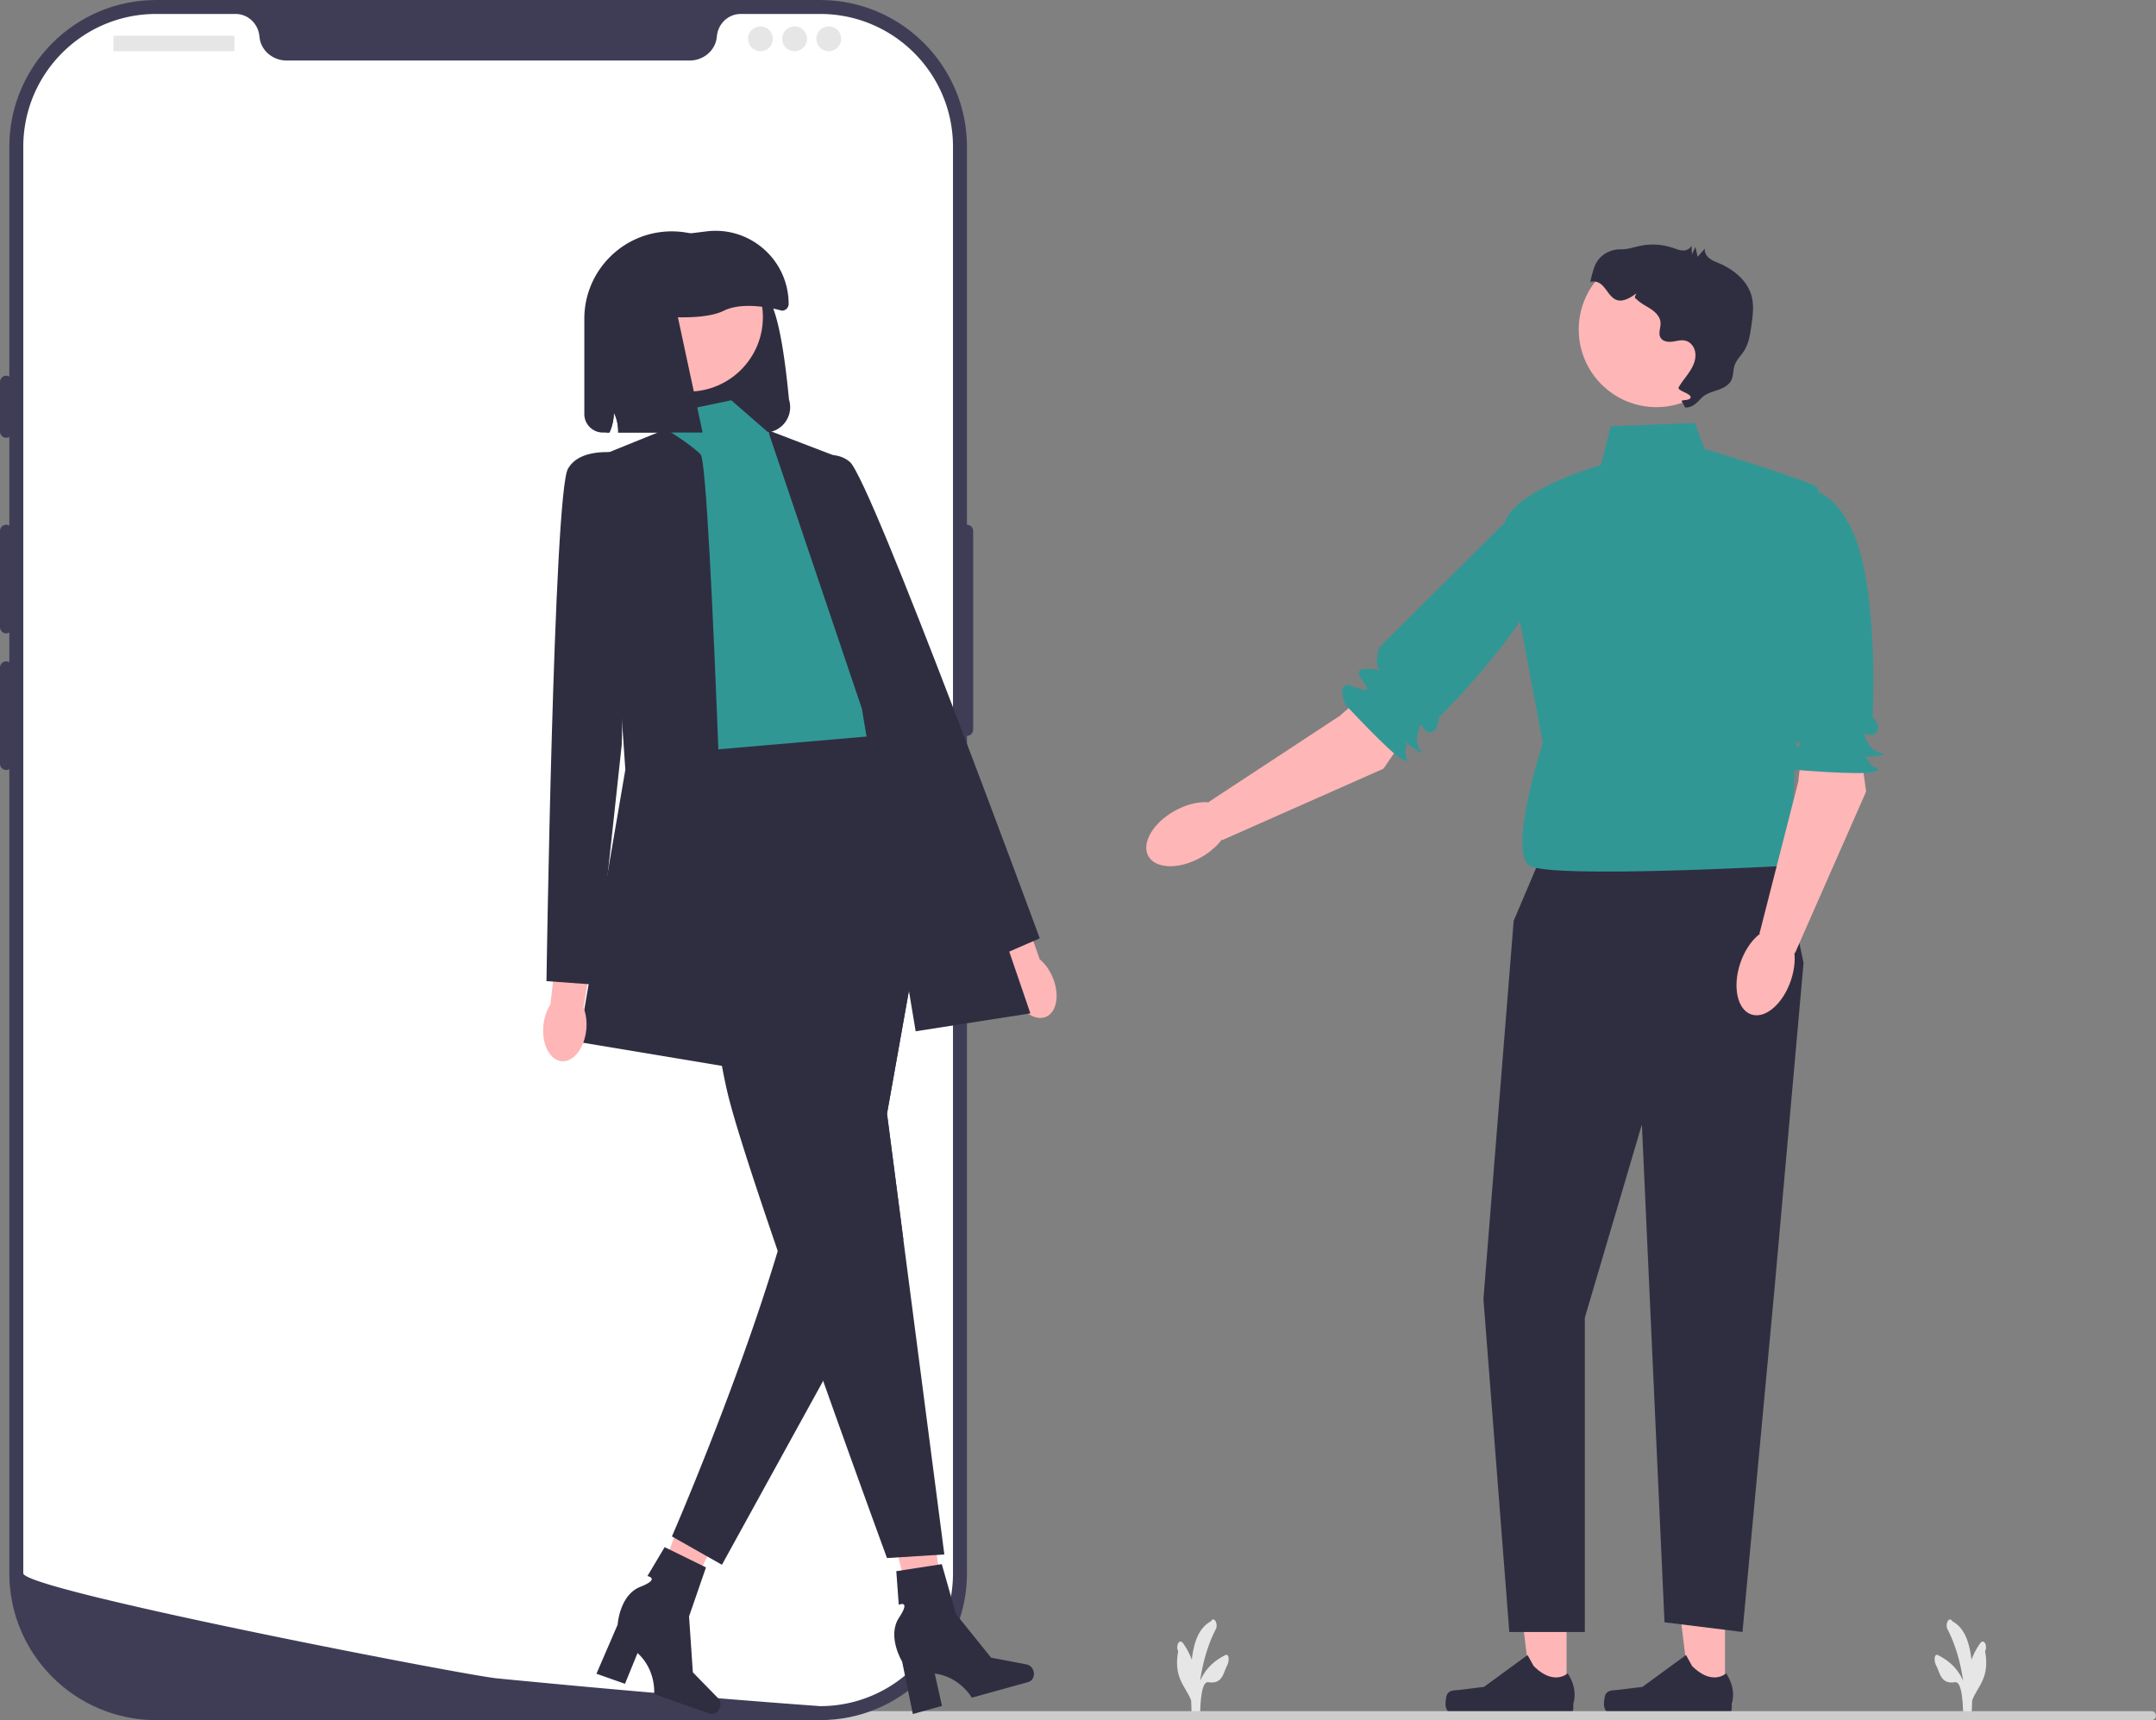 <svg xmlns="http://www.w3.org/2000/svg" viewBox="0 0 572.862 457.176">
  <rect x="0" y="0" width="572.862" height="457.176" fill="#808080" stroke="none"/>
  <path fill="#ffb6b6" d="m458.343 450.533-9.26-.001-4.405-35.717 13.667.001-.002 35.717z"/>
  <path d="M426.617 450.323c-.288.486-.44 2.053-.44 2.618a3.143 3.143 0 0 0 3.143 3.142h28.677c1.184 0 2.144-.96 2.144-2.144v-1.194s1.418-3.588-1.503-8.01c0 0-3.63 3.462-9.054-1.962l-1.6-2.897-11.578 8.468-6.417.79c-1.405.172-2.65-.027-3.372 1.19Z" fill="#2f2e41"/>
  <path fill="#ffb6b6" d="m416.242 450.533-9.26-.001-4.405-35.717 13.667.001-.002 35.717z"/>
  <path d="M384.517 450.323c-.289.486-.44 2.053-.44 2.618a3.143 3.143 0 0 0 3.142 3.142h28.677c1.184 0 2.144-.96 2.144-2.144v-1.194s1.418-3.588-1.502-8.01c0 0-3.63 3.462-9.055-1.962l-1.6-2.897-11.578 8.468-6.417.79c-1.404.172-2.65-.027-3.371 1.19Zm88.686-222.78-64.44 1.718-6.57 15.466-8.037 100.526 6.874 88.498h20.066v-83.525l15.161-51.369 6.014 132.317 20.716 2.577 8.497-91.075 7.733-86.779-6.014-28.354z" fill="#2f2e41"/>
  <path d="m450.309 112.41-22.34.86-2.577 10.31s-27.495 7.732-25.776 18.043 10.31 55.848 10.31 55.848-9.451 29.213-3.437 32.65 67.992 0 67.992 0 5.04-12.889 2.463-14.607 7.733-84.202 6.014-85.92c-1.718-1.718-30.072-10.31-30.072-10.31l-2.577-6.874Z" fill="#319795"/>
  <path fill="#ffb6b6" d="m494.128 198.33 1.718 12.029-18.902 42.96-9.451-5.155 10.31-40.383 1.719-15.465 14.606 6.014z"/>
  <path d="M476.085 130.453s9.45-4.296 16.325 11.17c6.873 15.465 5.155 48.974 5.155 48.974s2.577 2.578.859 4.296-4.984-2.325-1.718 3.14c1.718 2.875 6.873 2.015 1.718 2.875-5.155.859-3.349-1.542-1.718 1.718.859 1.718 4.296 1.718.859 2.578-3.437.859-20.73-.616-20.73-.616s-5.905-2.821-2.469-4.54 5.156-2.056 3.437-2.746c-1.718-.69-6.014-.69-3.437-3.268s4.296-2.578 2.578-2.578-3.652-4.14-3.652-4.14l2.793-56.863Z" fill="#319795"/>
  <ellipse cx="469.13" cy="258.278" rx="11.964" ry="7.103" transform="rotate(-71.527 469.13 258.278)" fill="#ffb6b6"/>
  <path fill="#ffb6b6" d="m374.436 194.26-6.835 10.047-42.913 19.008-3.51-10.177 34.827-22.893 11.69-10.27 6.741 14.285z"/>
  <path d="M406.837 131.946s9.879 3.194 4.537 19.253c-5.34 16.06-29.188 39.663-29.188 39.663s.168 3.641-2.26 3.753-2.116-5.076-3.385 1.162c-.667 3.282 3.721 6.121-.667 3.282-4.388-2.838-1.436-3.395-2.428.112-.523 1.85 2.017 4.165-1.102 2.484-3.118-1.68-14.903-14.422-14.903-14.422s-2.463-6.064 1.235-5.018 5.195 1.954 4.39.286c-.805-1.668-3.98-4.562-.338-4.73s4.911.99 3.642-.168.09-5.52.09-5.52l40.377-40.137Z" fill="#319795"/>
  <ellipse cx="315.573" cy="221.715" rx="11.964" ry="7.103" transform="rotate(-29.168 315.573 221.715)" fill="#ffb6b6"/>
  <circle cx="440.113" cy="87.576" r="20.634" fill="#ffb6b6"/>
  <path d="M423.631 70.98c1.05-2.979 3.963-4.785 7.12-4.715.134.003.267.002.4-.003 1.59-.065 3.115-.608 4.674-.927a16.794 16.794 0 0 1 8.773.57c.872.299 1.744.676 2.666.676.922 0 1.926-.505 2.15-1.4l.16 2.428.9-1.964.6 2.612L453 66.074c-.172.962.39 1.932 1.149 2.547.76.615 1.697.955 2.596 1.338 3.881 1.655 7.525 4.584 8.644 8.652.706 2.57.337 5.297-.038 7.936-.33 2.334-.69 4.747-1.959 6.733-.812 1.273-1.984 2.345-2.48 3.772-.46 1.33-.286 2.853-.942 4.099-.66 1.25-2.02 1.959-3.352 2.434-1.332.476-2.748.812-3.895 1.64-1.147.827-2.478 3.21-4.977 3.082l-.806-1.516c-.83-.676 2.24-.14 2.272-1.21.032-1.07-3.694-1.73-3.166-2.66.81-1.428 1.906-2.67 2.819-4.035 1.067-1.595 1.906-3.459 1.538-5.406a3.934 3.934 0 0 0-1.038-2.023c-1.556-1.586-3.292-.889-4.979-.662-1.162.156-2.55-.024-3.154-1.03-.706-1.177.08-2.674-.016-4.043-.102-1.45-1.2-2.64-2.397-3.467-1.196-.827-2.554-1.43-3.63-2.408s-.906-.47-.437-1.847c-8 6-6.818-4.36-12.188-3.065a27.241 27.241 0 0 1 1.068-3.956Z" fill="#2f2e41"/>
  <path d="M325.504 439.923c-2.102 1.099-4.206 2.585-5.8 5.215a14.62 14.62 0 0 0-.818 1.594c.707-5.029 2.117-9.76 4.148-13.702.75-1.454-.51-3.585-1.264-2.122-3.22 1.673-4.577 5.586-5.095 10.217-.64-1.659-1.428-3.156-2.346-4.401-.375-.51-.897-.616-1.264 0-.313.526-.377 1.61 0 2.121-1.385 7.279 2.191 9.534 3.426 13.158l.085 2.372c.027.768.32 1.226.659 1.382.164.429.46.724.763.724.506 0 .867-.688.894-1.5.099-2.98.404-8.153 2.173-7.878 3.768.584 3.942-2.464 4.914-4.287.765-1.434.628-3.469-.475-2.893Zm189.494 0c2.103 1.099 4.207 2.585 5.8 5.215.3.495.568 1.035.818 1.594-.706-5.029-2.116-9.76-4.147-13.702-.75-1.454.51-3.585 1.264-2.122 3.22 1.673 4.577 5.586 5.095 10.217.64-1.659 1.427-3.156 2.345-4.401.376-.51.898-.616 1.265 0 .313.526.377 1.61 0 2.121 1.385 7.279-2.192 9.534-3.427 13.158-.027.804-.057 1.597-.084 2.372-.028.768-.32 1.226-.659 1.382-.164.429-.461.724-.763.724-.507 0-.867-.688-.894-1.5-.1-2.98-.404-8.153-2.173-7.878-3.768.584-3.943-2.464-4.915-4.287-.764-1.434-.627-3.469.475-2.893Z" fill="#e6e6e6"/>
  <path d="M167.192 455.986c0 .66.53 1.19 1.19 1.19h403.29c.66 0 1.19-.53 1.19-1.19 0-.66-.53-1.19-1.19-1.19h-403.29c-.66 0-1.19.53-1.19 1.19Z" fill="#ccc"/>
  <path d="M217.914 457.176H41.489c-21.512 0-39.013-17.501-39.013-39.014V39.013C2.476 17.501 19.976 0 41.489 0h176.425c21.511 0 39.013 17.501 39.013 39.013v379.15c0 21.512-17.502 39.013-39.013 39.013Z" fill="#3f3d56"/>
  <path d="M256.927 139.464c-.91 0-1.65.74-1.65 1.65v52.814c0 .91.74 1.65 1.65 1.65s1.65-.74 1.65-1.65v-52.814c0-.91-.74-1.65-1.65-1.65Z" fill="#3f3d56"/>
  <path d="M253.213 39.014v379.142c0 18.724-14.573 34.04-33 35.229h-.009c-.272.016-.544.033-.825.041-.487.025-.974.033-1.469.033 0 0-1.815-.132-5.133-.38-3.35-.247-8.227-.618-14.31-1.105-1.823-.14-3.746-.297-5.776-.462-4.043-.33-8.483-.694-13.245-1.106-1.898-.157-3.862-.33-5.867-.504a3229.297 3229.297 0 0 1-33.834-3.086 973.49 973.49 0 0 1-6.19-.594c-.544-.058-1.097-.107-1.65-.165-8.632-.85-125.716-23.478-125.716-27.901V39.014c0-19.5 15.804-35.304 35.304-35.304h21.076c3.367 0 6.074 2.625 6.362 5.983.025.223.05.446.091.669.61 3.375 3.705 5.727 7.138 5.727h107.082c3.433 0 6.528-2.352 7.139-5.727.04-.223.066-.446.09-.669.29-3.358 2.996-5.983 6.363-5.983h21.076c19.5 0 35.303 15.804 35.303 35.304Z" fill="#fff"/>
  <path d="M1.65 99.853c-.91 0-1.65.74-1.65 1.65v13.204c0 .91.74 1.65 1.65 1.65s1.65-.74 1.65-1.65v-13.204c0-.91-.74-1.65-1.65-1.65Zm0 39.611c-.91 0-1.65.74-1.65 1.65v25.582c0 .91.74 1.65 1.65 1.65s1.65-.74 1.65-1.65v-25.582c0-.91-.74-1.65-1.65-1.65Zm0 36.309c-.91 0-1.65.74-1.65 1.65v25.583c0 .91.74 1.65 1.65 1.65s1.65-.74 1.65-1.65v-25.582c0-.91-.74-1.65-1.65-1.65Z" fill="#3f3d56"/>
  <rect x="30.121" y="9.49" width="32.184" height="4.126" rx=".31" ry=".31" fill="#e6e6e6"/>
  <circle cx="202.049" cy="10.315" r="3.301" fill="#e6e6e6"/>
  <circle cx="211.127" cy="10.315" r="3.301" fill="#e6e6e6"/>
  <circle cx="220.204" cy="10.315" r="3.301" fill="#e6e6e6"/>
  <path fill="#ffb6b6" d="m244.289 435.576 7.616-1.919-5.201-35.166-11.241 2.83 8.826 34.255z"/>
  <path d="M274.626 444.17c.354 1.278-.266 2.566-1.385 2.876l-15.02 4.162s-3.125-5.532-9.86-6.42l1.938 8.614-7.748 2.147-2.848-13.926s-4.098-6.736-.83-11.666c3.27-4.93-.072-3.444-.072-3.444l-.65-8.927 12.09-1.868 3.765 13.254 9.334 11.604 9.475 1.808c.843.16 1.555.863 1.81 1.786Z" fill="#2f2e41"/>
  <path fill="#ffb6b6" d="m171.337 429.465 7.343 2.787 15.866-31.812-10.837-4.114-12.372 33.139z"/>
  <path d="M191.292 453.878c-.441 1.25-1.687 1.952-2.782 1.565l-14.698-5.186s.605-6.324-4.41-10.907l-3.341 8.173-7.583-2.675 5.637-13.05s.496-7.87 5.999-10.04 1.91-2.866 1.91-2.866l4.578-7.692 10.983 5.39-4.5 13.022 1.01 14.858 6.735 6.907c.6.614.78 1.597.462 2.5Zm11.928-338.921h-38.972a11.297 11.297 0 0 0-1.133-5.296 13.206 13.206 0 0 1-1.18 5.296h-1.772a4.91 4.91 0 0 1-4.905-4.905V84.728c0-12.4 9.743-22.62 22.124-23.21.372-.02.733-.029 1.105-.029 10.086 0 19.095 6.543 22.162 16.238 4.505-2.076 7.2 9.724 8.99 28.468 1.363 4.343-1.875 8.762-6.418 8.762Z" fill="#2f2e41"/>
  <path d="M279.697 259.742c1.932 4.58 1.135 9.29-1.78 10.519-2.914 1.23-6.843-1.487-8.775-6.067-.846-2.005-1.168-4.035-1.02-5.786l-7.942-19.51 9.235-3.532 6.85 19.607c1.358 1.116 2.586 2.764 3.432 4.769Z" fill="#ffb6b6"/>
  <path d="m194.306 106.385-18.628 3.897 2.857 8.572-5.714 65.558 9.524 21.11 58.096-4.762-14.286-28.572s5.715-23.81-1.905-28.572-20-28.572-20-28.572l-9.944-8.659Z" fill="#319795"/>
  <path d="m176.942 114.073-16.502 6.685 5.714 83.812-12.381 72.382 40 6.667s-4.761-160.003-7.619-162.86-9.212-6.686-9.212-6.686Zm32.32 10.455s10.738-6.794 16.54-1.763c5.8 5.03 50.466 126.626 50.466 126.626l-12.047 5.235-27.63-57.931-27.329-72.167Z" fill="#2f2e41"/>
  <path d="m240.022 329.4 10.896 83.745-15.239.953s-7.924-21.62-16.962-47.087c-1.924-5.4-3.895-10.972-5.848-16.553a3052.994 3052.994 0 0 1-6.219-17.962c-4.943-14.42-9.276-27.544-11.753-36.115a203.75 203.75 0 0 1-1.123-4.067c-6.667-25.6-10.477-92.506-10.477-92.506l55.24-4.762.59.733 11.79 14.734-.552 3.114L235.68 296l4.343 33.4Z" fill="#2f2e41"/>
  <path d="m235.68 296 4.342 33.4-19.534 34.392-1.771 3.219-26.896 48.877-13.286-7.533s17.286-39.725 28.115-75.86a321.43 321.43 0 0 0 3.314-11.733c2.943-11.21-1.876-31.667.01-37.305 6.371-19.03 27.134-57.097 36.772-74.345l3.62 4.515L235.678 296Z" fill="#2f2e41"/>
  <path fill="#2f2e41" d="m204.008 114.32 19.29 7.391 50.477 147.622-30.477 4.762-14.286-85.716-25.004-74.059z"/>
  <path d="M155.781 273.666c-.491 4.946-3.44 8.703-6.589 8.39s-5.301-4.575-4.81-9.522c.215-2.165.9-4.102 1.868-5.57l2.344-20.934 9.8 1.31-3.35 20.497c.66 1.63.952 3.663.737 5.829Z" fill="#ffb6b6"/>
  <path d="M167.106 120.758s-12.38-2.857-16.19 3.81c-3.81 6.667-5.715 136.193-5.715 136.193l13.101.953 6.9-63.811 1.904-77.145Z" fill="#2f2e41"/>
  <circle cx="182.907" cy="84.277" r="19.798" fill="#ffb6b6"/>
  <path d="M207.76 82.575s-9.644-2.857-15.419 0c-8.024 3.97-28.512 0-28.512 0v-8.95a10.36 10.36 0 0 1 9.076-10.28l14.784-1.848c11.605-1.45 21.856 7.598 21.856 19.294 0 .985-.8 1.784-1.785 1.784Z" fill="#2f2e41"/>
  <path d="M186.687 114.957h-22.439a11.297 11.297 0 0 0-1.133-5.296 13.206 13.206 0 0 1-1.18 5.296h-.963V74.956h17.143l8.572 40Z" fill="#2f2e41"/>
</svg>
